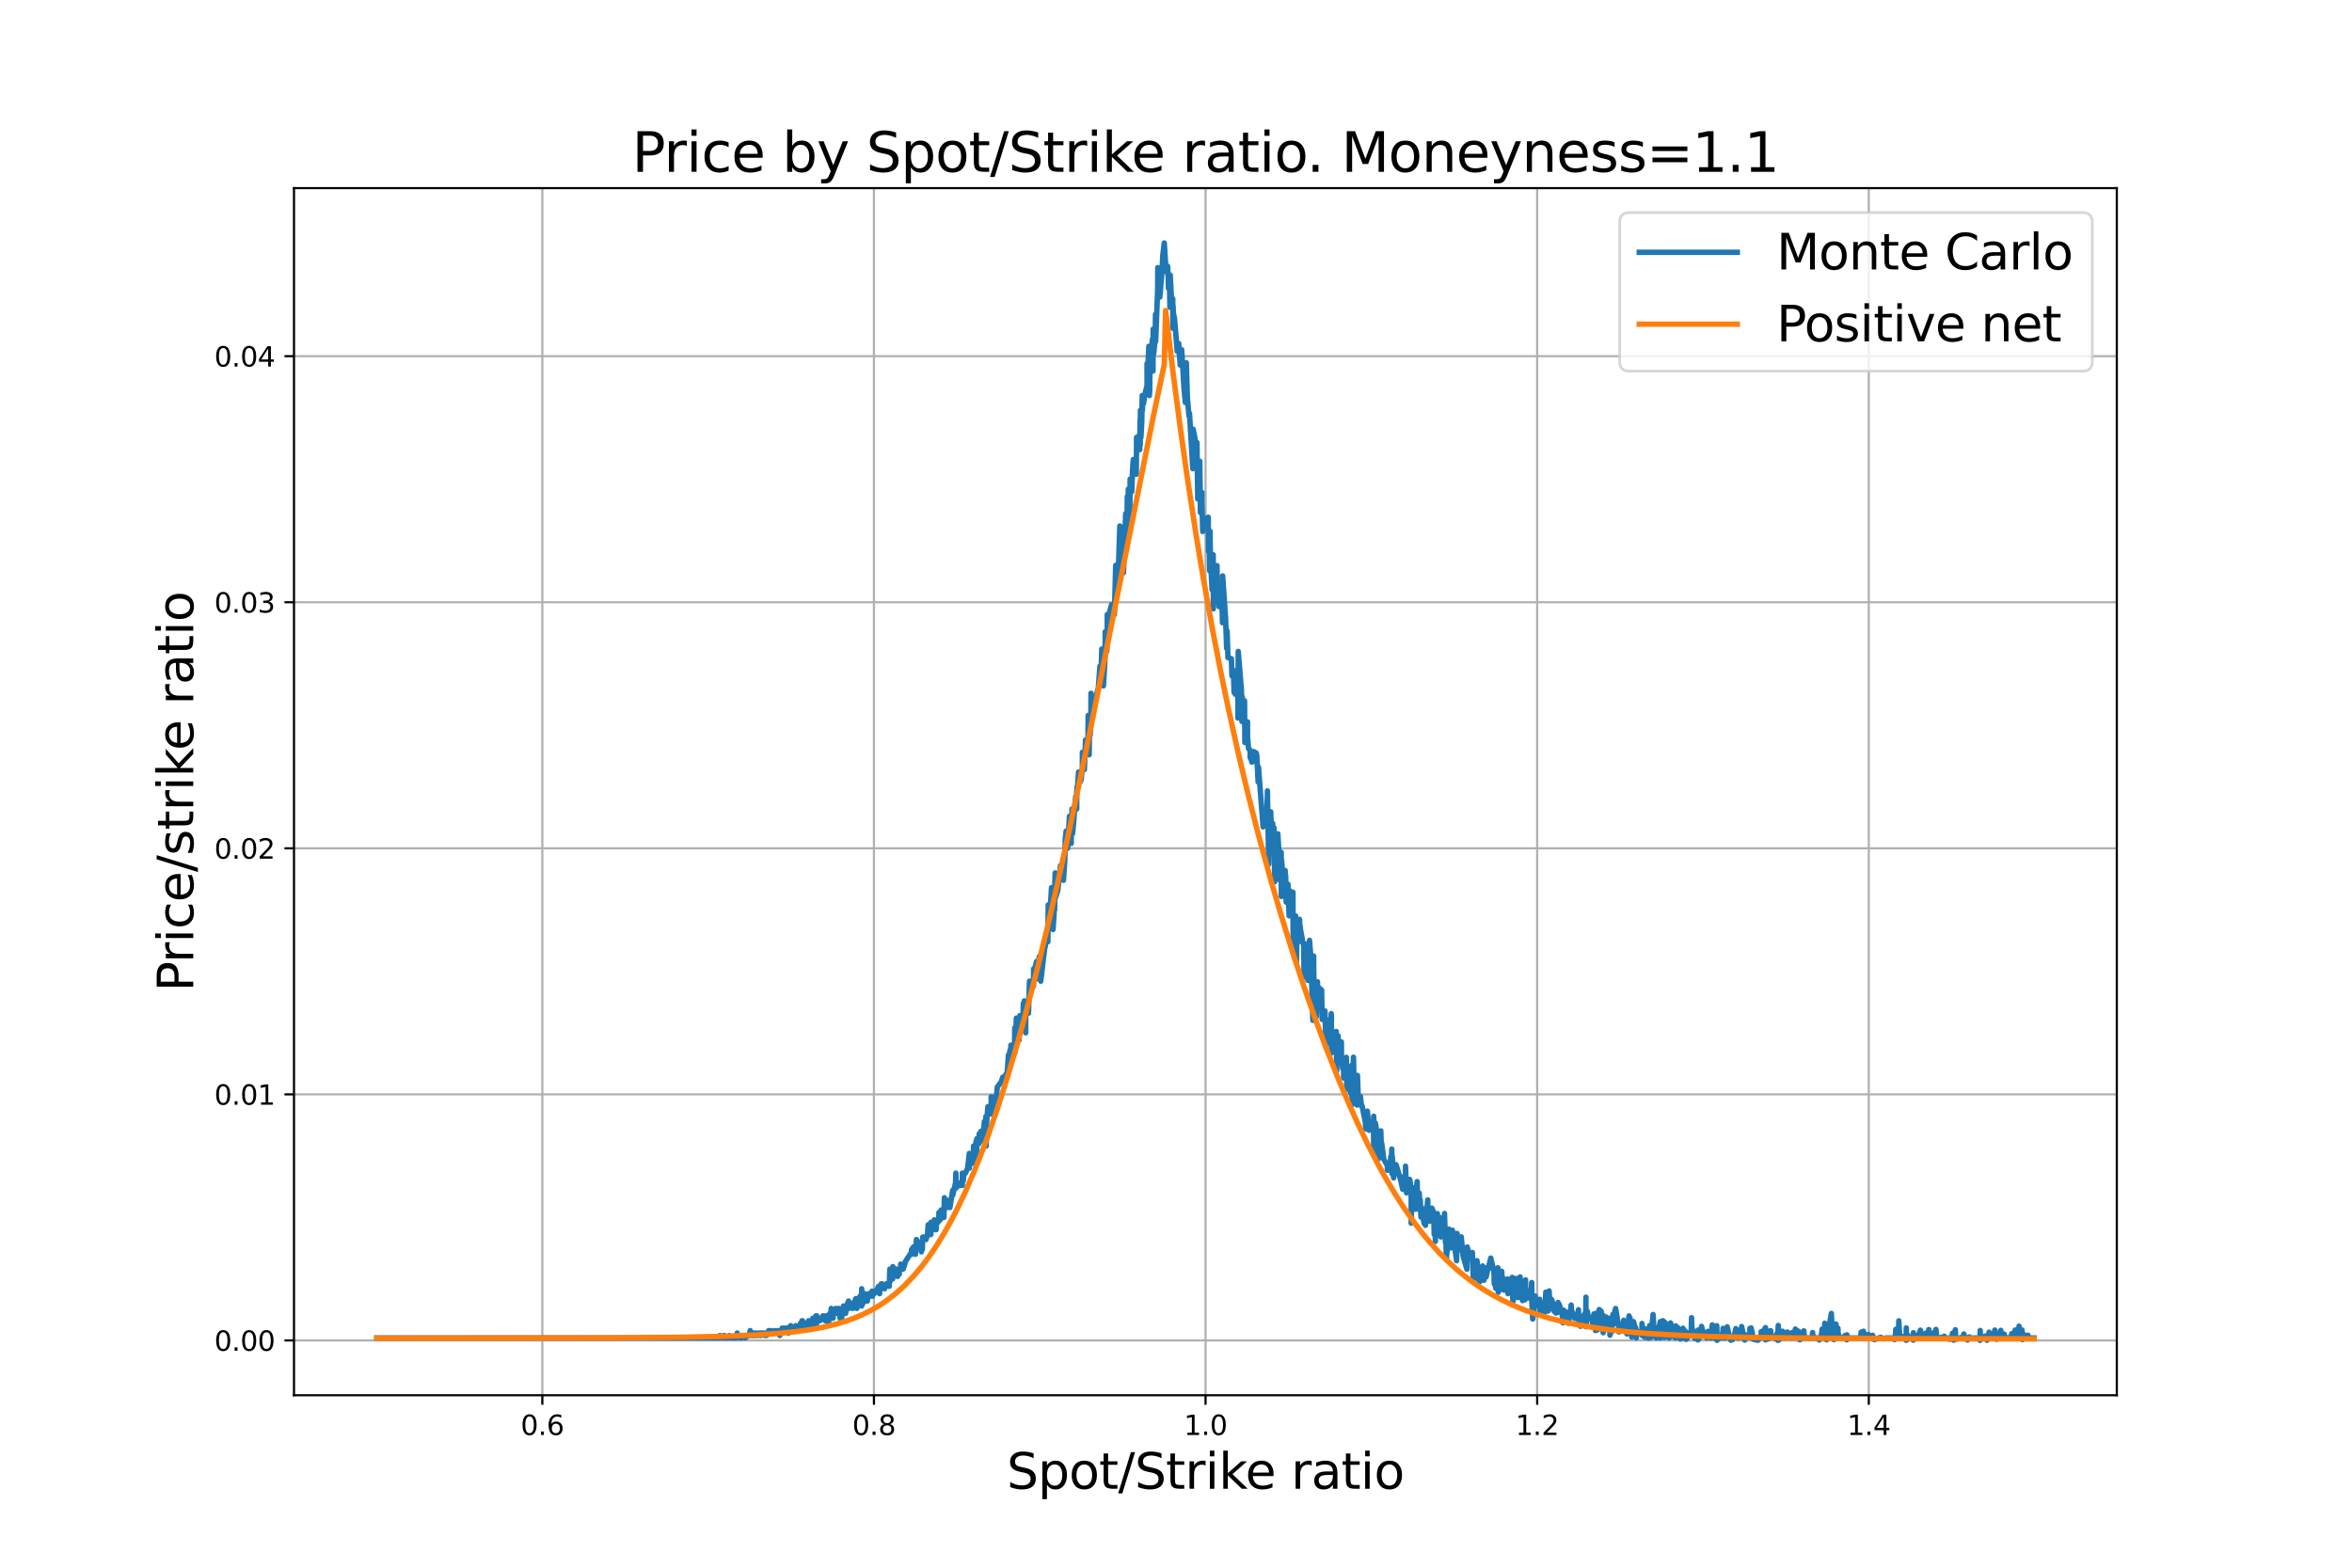 <?xml version="1.0" encoding="utf-8" standalone="no"?>
<!DOCTYPE svg PUBLIC "-//W3C//DTD SVG 1.1//EN"
  "http://www.w3.org/Graphics/SVG/1.1/DTD/svg11.dtd">
<svg xmlns:xlink="http://www.w3.org/1999/xlink" width="864pt" height="576pt" viewBox="0 0 864 576" xmlns="http://www.w3.org/2000/svg" version="1.1">
 <defs>
  <style type="text/css">*{stroke-linejoin: round; stroke-linecap: butt}</style>
 </defs>
 <g id="figure_1">
  <g id="patch_1">
   <path d="M 0 576 
L 864 576 
L 864 0 
L 0 0 
z
" style="fill: #ffffff"/>
  </g>
  <g id="axes_1">
   <g id="patch_2">
    <path d="M 108 512.64 
L 777.6 512.64 
L 777.6 69.12 
L 108 69.12 
z
" style="fill: #ffffff"/>
   </g>
   <g id="matplotlib.axis_1">
    <g id="xtick_1">
     <g id="line2d_1">
      <path d="M 199.224 512.64 
L 199.224 69.12 
" clip-path="url(#p819185f127)" style="fill: none; stroke: #b0b0b0; stroke-width: 0.8; stroke-linecap: square"/>
     </g>
     <g id="line2d_2">
      <defs>
       <path id="m619c5f5462" d="M 0 0 
L 0 3.5 
" style="stroke: #000000; stroke-width: 0.8"/>
      </defs>
      <g>
       <use xlink:href="#m619c5f5462" x="199.224" y="512.64" style="stroke: #000000; stroke-width: 0.8"/>
      </g>
     </g>
     <g id="text_1">
      <!-- 0.6 -->
      <g transform="translate(191.272 527.238) scale(0.1 -0.1)">
       <defs>
        <path id="DejaVuSans-30" d="M 2034 4250 
Q 1547 4250 1301 3770 
Q 1056 3291 1056 2328 
Q 1056 1369 1301 889 
Q 1547 409 2034 409 
Q 2525 409 2770 889 
Q 3016 1369 3016 2328 
Q 3016 3291 2770 3770 
Q 2525 4250 2034 4250 
z
M 2034 4750 
Q 2819 4750 3233 4129 
Q 3647 3509 3647 2328 
Q 3647 1150 3233 529 
Q 2819 -91 2034 -91 
Q 1250 -91 836 529 
Q 422 1150 422 2328 
Q 422 3509 836 4129 
Q 1250 4750 2034 4750 
z
" transform="scale(0.016)"/>
        <path id="DejaVuSans-2e" d="M 684 794 
L 1344 794 
L 1344 0 
L 684 0 
L 684 794 
z
" transform="scale(0.016)"/>
        <path id="DejaVuSans-36" d="M 2113 2584 
Q 1688 2584 1439 2293 
Q 1191 2003 1191 1497 
Q 1191 994 1439 701 
Q 1688 409 2113 409 
Q 2538 409 2786 701 
Q 3034 994 3034 1497 
Q 3034 2003 2786 2293 
Q 2538 2584 2113 2584 
z
M 3366 4563 
L 3366 3988 
Q 3128 4100 2886 4159 
Q 2644 4219 2406 4219 
Q 1781 4219 1451 3797 
Q 1122 3375 1075 2522 
Q 1259 2794 1537 2939 
Q 1816 3084 2150 3084 
Q 2853 3084 3261 2657 
Q 3669 2231 3669 1497 
Q 3669 778 3244 343 
Q 2819 -91 2113 -91 
Q 1303 -91 875 529 
Q 447 1150 447 2328 
Q 447 3434 972 4092 
Q 1497 4750 2381 4750 
Q 2619 4750 2861 4703 
Q 3103 4656 3366 4563 
z
" transform="scale(0.016)"/>
       </defs>
       <use xlink:href="#DejaVuSans-30"/>
       <use xlink:href="#DejaVuSans-2e" x="63.623"/>
       <use xlink:href="#DejaVuSans-36" x="95.41"/>
      </g>
     </g>
    </g>
    <g id="xtick_2">
     <g id="line2d_3">
      <path d="M 321.042 512.64 
L 321.042 69.12 
" clip-path="url(#p819185f127)" style="fill: none; stroke: #b0b0b0; stroke-width: 0.8; stroke-linecap: square"/>
     </g>
     <g id="line2d_4">
      <g>
       <use xlink:href="#m619c5f5462" x="321.042" y="512.64" style="stroke: #000000; stroke-width: 0.8"/>
      </g>
     </g>
     <g id="text_2">
      <!-- 0.8 -->
      <g transform="translate(313.091 527.238) scale(0.1 -0.1)">
       <defs>
        <path id="DejaVuSans-38" d="M 2034 2216 
Q 1584 2216 1326 1975 
Q 1069 1734 1069 1313 
Q 1069 891 1326 650 
Q 1584 409 2034 409 
Q 2484 409 2743 651 
Q 3003 894 3003 1313 
Q 3003 1734 2745 1975 
Q 2488 2216 2034 2216 
z
M 1403 2484 
Q 997 2584 770 2862 
Q 544 3141 544 3541 
Q 544 4100 942 4425 
Q 1341 4750 2034 4750 
Q 2731 4750 3128 4425 
Q 3525 4100 3525 3541 
Q 3525 3141 3298 2862 
Q 3072 2584 2669 2484 
Q 3125 2378 3379 2068 
Q 3634 1759 3634 1313 
Q 3634 634 3220 271 
Q 2806 -91 2034 -91 
Q 1263 -91 848 271 
Q 434 634 434 1313 
Q 434 1759 690 2068 
Q 947 2378 1403 2484 
z
M 1172 3481 
Q 1172 3119 1398 2916 
Q 1625 2713 2034 2713 
Q 2441 2713 2670 2916 
Q 2900 3119 2900 3481 
Q 2900 3844 2670 4047 
Q 2441 4250 2034 4250 
Q 1625 4250 1398 4047 
Q 1172 3844 1172 3481 
z
" transform="scale(0.016)"/>
       </defs>
       <use xlink:href="#DejaVuSans-30"/>
       <use xlink:href="#DejaVuSans-2e" x="63.623"/>
       <use xlink:href="#DejaVuSans-38" x="95.41"/>
      </g>
     </g>
    </g>
    <g id="xtick_3">
     <g id="line2d_5">
      <path d="M 442.861 512.64 
L 442.861 69.12 
" clip-path="url(#p819185f127)" style="fill: none; stroke: #b0b0b0; stroke-width: 0.8; stroke-linecap: square"/>
     </g>
     <g id="line2d_6">
      <g>
       <use xlink:href="#m619c5f5462" x="442.861" y="512.64" style="stroke: #000000; stroke-width: 0.8"/>
      </g>
     </g>
     <g id="text_3">
      <!-- 1.0 -->
      <g transform="translate(434.909 527.238) scale(0.1 -0.1)">
       <defs>
        <path id="DejaVuSans-31" d="M 794 531 
L 1825 531 
L 1825 4091 
L 703 3866 
L 703 4441 
L 1819 4666 
L 2450 4666 
L 2450 531 
L 3481 531 
L 3481 0 
L 794 0 
L 794 531 
z
" transform="scale(0.016)"/>
       </defs>
       <use xlink:href="#DejaVuSans-31"/>
       <use xlink:href="#DejaVuSans-2e" x="63.623"/>
       <use xlink:href="#DejaVuSans-30" x="95.41"/>
      </g>
     </g>
    </g>
    <g id="xtick_4">
     <g id="line2d_7">
      <path d="M 564.679 512.64 
L 564.679 69.12 
" clip-path="url(#p819185f127)" style="fill: none; stroke: #b0b0b0; stroke-width: 0.8; stroke-linecap: square"/>
     </g>
     <g id="line2d_8">
      <g>
       <use xlink:href="#m619c5f5462" x="564.679" y="512.64" style="stroke: #000000; stroke-width: 0.8"/>
      </g>
     </g>
     <g id="text_4">
      <!-- 1.2 -->
      <g transform="translate(556.728 527.238) scale(0.1 -0.1)">
       <defs>
        <path id="DejaVuSans-32" d="M 1228 531 
L 3431 531 
L 3431 0 
L 469 0 
L 469 531 
Q 828 903 1448 1529 
Q 2069 2156 2228 2338 
Q 2531 2678 2651 2914 
Q 2772 3150 2772 3378 
Q 2772 3750 2511 3984 
Q 2250 4219 1831 4219 
Q 1534 4219 1204 4116 
Q 875 4013 500 3803 
L 500 4441 
Q 881 4594 1212 4672 
Q 1544 4750 1819 4750 
Q 2544 4750 2975 4387 
Q 3406 4025 3406 3419 
Q 3406 3131 3298 2873 
Q 3191 2616 2906 2266 
Q 2828 2175 2409 1742 
Q 1991 1309 1228 531 
z
" transform="scale(0.016)"/>
       </defs>
       <use xlink:href="#DejaVuSans-31"/>
       <use xlink:href="#DejaVuSans-2e" x="63.623"/>
       <use xlink:href="#DejaVuSans-32" x="95.41"/>
      </g>
     </g>
    </g>
    <g id="xtick_5">
     <g id="line2d_9">
      <path d="M 686.498 512.64 
L 686.498 69.12 
" clip-path="url(#p819185f127)" style="fill: none; stroke: #b0b0b0; stroke-width: 0.8; stroke-linecap: square"/>
     </g>
     <g id="line2d_10">
      <g>
       <use xlink:href="#m619c5f5462" x="686.498" y="512.64" style="stroke: #000000; stroke-width: 0.8"/>
      </g>
     </g>
     <g id="text_5">
      <!-- 1.4 -->
      <g transform="translate(678.546 527.238) scale(0.1 -0.1)">
       <defs>
        <path id="DejaVuSans-34" d="M 2419 4116 
L 825 1625 
L 2419 1625 
L 2419 4116 
z
M 2253 4666 
L 3047 4666 
L 3047 1625 
L 3713 1625 
L 3713 1100 
L 3047 1100 
L 3047 0 
L 2419 0 
L 2419 1100 
L 313 1100 
L 313 1709 
L 2253 4666 
z
" transform="scale(0.016)"/>
       </defs>
       <use xlink:href="#DejaVuSans-31"/>
       <use xlink:href="#DejaVuSans-2e" x="63.623"/>
       <use xlink:href="#DejaVuSans-34" x="95.41"/>
      </g>
     </g>
    </g>
    <g id="text_6">
     <!-- Spot/Strike ratio -->
     <g transform="translate(369.83 546.995) scale(0.18 -0.18)">
      <defs>
       <path id="DejaVuSans-53" d="M 3425 4513 
L 3425 3897 
Q 3066 4069 2747 4153 
Q 2428 4238 2131 4238 
Q 1616 4238 1336 4038 
Q 1056 3838 1056 3469 
Q 1056 3159 1242 3001 
Q 1428 2844 1947 2747 
L 2328 2669 
Q 3034 2534 3370 2195 
Q 3706 1856 3706 1288 
Q 3706 609 3251 259 
Q 2797 -91 1919 -91 
Q 1588 -91 1214 -16 
Q 841 59 441 206 
L 441 856 
Q 825 641 1194 531 
Q 1563 422 1919 422 
Q 2459 422 2753 634 
Q 3047 847 3047 1241 
Q 3047 1584 2836 1778 
Q 2625 1972 2144 2069 
L 1759 2144 
Q 1053 2284 737 2584 
Q 422 2884 422 3419 
Q 422 4038 858 4394 
Q 1294 4750 2059 4750 
Q 2388 4750 2728 4690 
Q 3069 4631 3425 4513 
z
" transform="scale(0.016)"/>
       <path id="DejaVuSans-70" d="M 1159 525 
L 1159 -1331 
L 581 -1331 
L 581 3500 
L 1159 3500 
L 1159 2969 
Q 1341 3281 1617 3432 
Q 1894 3584 2278 3584 
Q 2916 3584 3314 3078 
Q 3713 2572 3713 1747 
Q 3713 922 3314 415 
Q 2916 -91 2278 -91 
Q 1894 -91 1617 61 
Q 1341 213 1159 525 
z
M 3116 1747 
Q 3116 2381 2855 2742 
Q 2594 3103 2138 3103 
Q 1681 3103 1420 2742 
Q 1159 2381 1159 1747 
Q 1159 1113 1420 752 
Q 1681 391 2138 391 
Q 2594 391 2855 752 
Q 3116 1113 3116 1747 
z
" transform="scale(0.016)"/>
       <path id="DejaVuSans-6f" d="M 1959 3097 
Q 1497 3097 1228 2736 
Q 959 2375 959 1747 
Q 959 1119 1226 758 
Q 1494 397 1959 397 
Q 2419 397 2687 759 
Q 2956 1122 2956 1747 
Q 2956 2369 2687 2733 
Q 2419 3097 1959 3097 
z
M 1959 3584 
Q 2709 3584 3137 3096 
Q 3566 2609 3566 1747 
Q 3566 888 3137 398 
Q 2709 -91 1959 -91 
Q 1206 -91 779 398 
Q 353 888 353 1747 
Q 353 2609 779 3096 
Q 1206 3584 1959 3584 
z
" transform="scale(0.016)"/>
       <path id="DejaVuSans-74" d="M 1172 4494 
L 1172 3500 
L 2356 3500 
L 2356 3053 
L 1172 3053 
L 1172 1153 
Q 1172 725 1289 603 
Q 1406 481 1766 481 
L 2356 481 
L 2356 0 
L 1766 0 
Q 1100 0 847 248 
Q 594 497 594 1153 
L 594 3053 
L 172 3053 
L 172 3500 
L 594 3500 
L 594 4494 
L 1172 4494 
z
" transform="scale(0.016)"/>
       <path id="DejaVuSans-2f" d="M 1625 4666 
L 2156 4666 
L 531 -594 
L 0 -594 
L 1625 4666 
z
" transform="scale(0.016)"/>
       <path id="DejaVuSans-72" d="M 2631 2963 
Q 2534 3019 2420 3045 
Q 2306 3072 2169 3072 
Q 1681 3072 1420 2755 
Q 1159 2438 1159 1844 
L 1159 0 
L 581 0 
L 581 3500 
L 1159 3500 
L 1159 2956 
Q 1341 3275 1631 3429 
Q 1922 3584 2338 3584 
Q 2397 3584 2469 3576 
Q 2541 3569 2628 3553 
L 2631 2963 
z
" transform="scale(0.016)"/>
       <path id="DejaVuSans-69" d="M 603 3500 
L 1178 3500 
L 1178 0 
L 603 0 
L 603 3500 
z
M 603 4863 
L 1178 4863 
L 1178 4134 
L 603 4134 
L 603 4863 
z
" transform="scale(0.016)"/>
       <path id="DejaVuSans-6b" d="M 581 4863 
L 1159 4863 
L 1159 1991 
L 2875 3500 
L 3609 3500 
L 1753 1863 
L 3688 0 
L 2938 0 
L 1159 1709 
L 1159 0 
L 581 0 
L 581 4863 
z
" transform="scale(0.016)"/>
       <path id="DejaVuSans-65" d="M 3597 1894 
L 3597 1613 
L 953 1613 
Q 991 1019 1311 708 
Q 1631 397 2203 397 
Q 2534 397 2845 478 
Q 3156 559 3463 722 
L 3463 178 
Q 3153 47 2828 -22 
Q 2503 -91 2169 -91 
Q 1331 -91 842 396 
Q 353 884 353 1716 
Q 353 2575 817 3079 
Q 1281 3584 2069 3584 
Q 2775 3584 3186 3129 
Q 3597 2675 3597 1894 
z
M 3022 2063 
Q 3016 2534 2758 2815 
Q 2500 3097 2075 3097 
Q 1594 3097 1305 2825 
Q 1016 2553 972 2059 
L 3022 2063 
z
" transform="scale(0.016)"/>
       <path id="DejaVuSans-20" transform="scale(0.016)"/>
       <path id="DejaVuSans-61" d="M 2194 1759 
Q 1497 1759 1228 1600 
Q 959 1441 959 1056 
Q 959 750 1161 570 
Q 1363 391 1709 391 
Q 2188 391 2477 730 
Q 2766 1069 2766 1631 
L 2766 1759 
L 2194 1759 
z
M 3341 1997 
L 3341 0 
L 2766 0 
L 2766 531 
Q 2569 213 2275 61 
Q 1981 -91 1556 -91 
Q 1019 -91 701 211 
Q 384 513 384 1019 
Q 384 1609 779 1909 
Q 1175 2209 1959 2209 
L 2766 2209 
L 2766 2266 
Q 2766 2663 2505 2880 
Q 2244 3097 1772 3097 
Q 1472 3097 1187 3025 
Q 903 2953 641 2809 
L 641 3341 
Q 956 3463 1253 3523 
Q 1550 3584 1831 3584 
Q 2591 3584 2966 3190 
Q 3341 2797 3341 1997 
z
" transform="scale(0.016)"/>
      </defs>
      <use xlink:href="#DejaVuSans-53"/>
      <use xlink:href="#DejaVuSans-70" x="63.477"/>
      <use xlink:href="#DejaVuSans-6f" x="126.953"/>
      <use xlink:href="#DejaVuSans-74" x="188.135"/>
      <use xlink:href="#DejaVuSans-2f" x="227.344"/>
      <use xlink:href="#DejaVuSans-53" x="261.035"/>
      <use xlink:href="#DejaVuSans-74" x="324.512"/>
      <use xlink:href="#DejaVuSans-72" x="363.721"/>
      <use xlink:href="#DejaVuSans-69" x="404.834"/>
      <use xlink:href="#DejaVuSans-6b" x="432.617"/>
      <use xlink:href="#DejaVuSans-65" x="486.902"/>
      <use xlink:href="#DejaVuSans-20" x="548.426"/>
      <use xlink:href="#DejaVuSans-72" x="580.213"/>
      <use xlink:href="#DejaVuSans-61" x="621.326"/>
      <use xlink:href="#DejaVuSans-74" x="682.605"/>
      <use xlink:href="#DejaVuSans-69" x="721.814"/>
      <use xlink:href="#DejaVuSans-6f" x="749.598"/>
     </g>
    </g>
   </g>
   <g id="matplotlib.axis_2">
    <g id="ytick_1">
     <g id="line2d_11">
      <path d="M 108 492.502 
L 777.6 492.502 
" clip-path="url(#p819185f127)" style="fill: none; stroke: #b0b0b0; stroke-width: 0.8; stroke-linecap: square"/>
     </g>
     <g id="line2d_12">
      <defs>
       <path id="mbc9f246782" d="M 0 0 
L -3.5 0 
" style="stroke: #000000; stroke-width: 0.8"/>
      </defs>
      <g>
       <use xlink:href="#mbc9f246782" x="108" y="492.502" style="stroke: #000000; stroke-width: 0.8"/>
      </g>
     </g>
     <g id="text_7">
      <!-- 0.00 -->
      <g transform="translate(78.734 496.301) scale(0.1 -0.1)">
       <use xlink:href="#DejaVuSans-30"/>
       <use xlink:href="#DejaVuSans-2e" x="63.623"/>
       <use xlink:href="#DejaVuSans-30" x="95.41"/>
       <use xlink:href="#DejaVuSans-30" x="159.033"/>
      </g>
     </g>
    </g>
    <g id="ytick_2">
     <g id="line2d_13">
      <path d="M 108 402.093 
L 777.6 402.093 
" clip-path="url(#p819185f127)" style="fill: none; stroke: #b0b0b0; stroke-width: 0.8; stroke-linecap: square"/>
     </g>
     <g id="line2d_14">
      <g>
       <use xlink:href="#mbc9f246782" x="108" y="402.093" style="stroke: #000000; stroke-width: 0.8"/>
      </g>
     </g>
     <g id="text_8">
      <!-- 0.01 -->
      <g transform="translate(78.734 405.892) scale(0.1 -0.1)">
       <use xlink:href="#DejaVuSans-30"/>
       <use xlink:href="#DejaVuSans-2e" x="63.623"/>
       <use xlink:href="#DejaVuSans-30" x="95.41"/>
       <use xlink:href="#DejaVuSans-31" x="159.033"/>
      </g>
     </g>
    </g>
    <g id="ytick_3">
     <g id="line2d_15">
      <path d="M 108 311.685 
L 777.6 311.685 
" clip-path="url(#p819185f127)" style="fill: none; stroke: #b0b0b0; stroke-width: 0.8; stroke-linecap: square"/>
     </g>
     <g id="line2d_16">
      <g>
       <use xlink:href="#mbc9f246782" x="108" y="311.685" style="stroke: #000000; stroke-width: 0.8"/>
      </g>
     </g>
     <g id="text_9">
      <!-- 0.02 -->
      <g transform="translate(78.734 315.484) scale(0.1 -0.1)">
       <use xlink:href="#DejaVuSans-30"/>
       <use xlink:href="#DejaVuSans-2e" x="63.623"/>
       <use xlink:href="#DejaVuSans-30" x="95.41"/>
       <use xlink:href="#DejaVuSans-32" x="159.033"/>
      </g>
     </g>
    </g>
    <g id="ytick_4">
     <g id="line2d_17">
      <path d="M 108 221.276 
L 777.6 221.276 
" clip-path="url(#p819185f127)" style="fill: none; stroke: #b0b0b0; stroke-width: 0.8; stroke-linecap: square"/>
     </g>
     <g id="line2d_18">
      <g>
       <use xlink:href="#mbc9f246782" x="108" y="221.276" style="stroke: #000000; stroke-width: 0.8"/>
      </g>
     </g>
     <g id="text_10">
      <!-- 0.03 -->
      <g transform="translate(78.734 225.075) scale(0.1 -0.1)">
       <defs>
        <path id="DejaVuSans-33" d="M 2597 2516 
Q 3050 2419 3304 2112 
Q 3559 1806 3559 1356 
Q 3559 666 3084 287 
Q 2609 -91 1734 -91 
Q 1441 -91 1130 -33 
Q 819 25 488 141 
L 488 750 
Q 750 597 1062 519 
Q 1375 441 1716 441 
Q 2309 441 2620 675 
Q 2931 909 2931 1356 
Q 2931 1769 2642 2001 
Q 2353 2234 1838 2234 
L 1294 2234 
L 1294 2753 
L 1863 2753 
Q 2328 2753 2575 2939 
Q 2822 3125 2822 3475 
Q 2822 3834 2567 4026 
Q 2313 4219 1838 4219 
Q 1578 4219 1281 4162 
Q 984 4106 628 3988 
L 628 4550 
Q 988 4650 1302 4700 
Q 1616 4750 1894 4750 
Q 2613 4750 3031 4423 
Q 3450 4097 3450 3541 
Q 3450 3153 3228 2886 
Q 3006 2619 2597 2516 
z
" transform="scale(0.016)"/>
       </defs>
       <use xlink:href="#DejaVuSans-30"/>
       <use xlink:href="#DejaVuSans-2e" x="63.623"/>
       <use xlink:href="#DejaVuSans-30" x="95.41"/>
       <use xlink:href="#DejaVuSans-33" x="159.033"/>
      </g>
     </g>
    </g>
    <g id="ytick_5">
     <g id="line2d_19">
      <path d="M 108 130.868 
L 777.6 130.868 
" clip-path="url(#p819185f127)" style="fill: none; stroke: #b0b0b0; stroke-width: 0.8; stroke-linecap: square"/>
     </g>
     <g id="line2d_20">
      <g>
       <use xlink:href="#mbc9f246782" x="108" y="130.868" style="stroke: #000000; stroke-width: 0.8"/>
      </g>
     </g>
     <g id="text_11">
      <!-- 0.04 -->
      <g transform="translate(78.734 134.667) scale(0.1 -0.1)">
       <use xlink:href="#DejaVuSans-30"/>
       <use xlink:href="#DejaVuSans-2e" x="63.623"/>
       <use xlink:href="#DejaVuSans-30" x="95.41"/>
       <use xlink:href="#DejaVuSans-34" x="159.033"/>
      </g>
     </g>
    </g>
    <g id="text_12">
     <!-- Price/strike ratio -->
     <g transform="translate(70.991 364.319) rotate(-90) scale(0.18 -0.18)">
      <defs>
       <path id="DejaVuSans-50" d="M 1259 4147 
L 1259 2394 
L 2053 2394 
Q 2494 2394 2734 2622 
Q 2975 2850 2975 3272 
Q 2975 3691 2734 3919 
Q 2494 4147 2053 4147 
L 1259 4147 
z
M 628 4666 
L 2053 4666 
Q 2838 4666 3239 4311 
Q 3641 3956 3641 3272 
Q 3641 2581 3239 2228 
Q 2838 1875 2053 1875 
L 1259 1875 
L 1259 0 
L 628 0 
L 628 4666 
z
" transform="scale(0.016)"/>
       <path id="DejaVuSans-63" d="M 3122 3366 
L 3122 2828 
Q 2878 2963 2633 3030 
Q 2388 3097 2138 3097 
Q 1578 3097 1268 2742 
Q 959 2388 959 1747 
Q 959 1106 1268 751 
Q 1578 397 2138 397 
Q 2388 397 2633 464 
Q 2878 531 3122 666 
L 3122 134 
Q 2881 22 2623 -34 
Q 2366 -91 2075 -91 
Q 1284 -91 818 406 
Q 353 903 353 1747 
Q 353 2603 823 3093 
Q 1294 3584 2113 3584 
Q 2378 3584 2631 3529 
Q 2884 3475 3122 3366 
z
" transform="scale(0.016)"/>
       <path id="DejaVuSans-73" d="M 2834 3397 
L 2834 2853 
Q 2591 2978 2328 3040 
Q 2066 3103 1784 3103 
Q 1356 3103 1142 2972 
Q 928 2841 928 2578 
Q 928 2378 1081 2264 
Q 1234 2150 1697 2047 
L 1894 2003 
Q 2506 1872 2764 1633 
Q 3022 1394 3022 966 
Q 3022 478 2636 193 
Q 2250 -91 1575 -91 
Q 1294 -91 989 -36 
Q 684 19 347 128 
L 347 722 
Q 666 556 975 473 
Q 1284 391 1588 391 
Q 1994 391 2212 530 
Q 2431 669 2431 922 
Q 2431 1156 2273 1281 
Q 2116 1406 1581 1522 
L 1381 1569 
Q 847 1681 609 1914 
Q 372 2147 372 2553 
Q 372 3047 722 3315 
Q 1072 3584 1716 3584 
Q 2034 3584 2315 3537 
Q 2597 3491 2834 3397 
z
" transform="scale(0.016)"/>
      </defs>
      <use xlink:href="#DejaVuSans-50"/>
      <use xlink:href="#DejaVuSans-72" x="58.553"/>
      <use xlink:href="#DejaVuSans-69" x="99.666"/>
      <use xlink:href="#DejaVuSans-63" x="127.449"/>
      <use xlink:href="#DejaVuSans-65" x="182.43"/>
      <use xlink:href="#DejaVuSans-2f" x="243.953"/>
      <use xlink:href="#DejaVuSans-73" x="277.645"/>
      <use xlink:href="#DejaVuSans-74" x="329.744"/>
      <use xlink:href="#DejaVuSans-72" x="368.953"/>
      <use xlink:href="#DejaVuSans-69" x="410.066"/>
      <use xlink:href="#DejaVuSans-6b" x="437.85"/>
      <use xlink:href="#DejaVuSans-65" x="492.135"/>
      <use xlink:href="#DejaVuSans-20" x="553.658"/>
      <use xlink:href="#DejaVuSans-72" x="585.445"/>
      <use xlink:href="#DejaVuSans-61" x="626.559"/>
      <use xlink:href="#DejaVuSans-74" x="687.838"/>
      <use xlink:href="#DejaVuSans-69" x="727.047"/>
      <use xlink:href="#DejaVuSans-6f" x="754.83"/>
     </g>
    </g>
   </g>
   <g id="line2d_21">
    <path d="M 138.436 491.597 
L 264.458 491.597 
L 264.458 490.693 
L 265.432 491.597 
L 265.798 491.597 
L 265.859 490.693 
L 266.041 491.597 
L 266.102 490.693 
L 266.224 491.597 
L 267.747 491.597 
L 267.99 490.693 
L 268.539 491.597 
L 270.488 491.597 
L 270.792 489.789 
L 271.158 490.693 
L 271.34 490.693 
L 271.706 491.597 
L 271.949 490.693 
L 272.01 491.597 
L 272.376 490.693 
L 272.437 491.597 
L 272.559 490.693 
L 272.559 490.693 
L 273.411 490.693 
L 273.716 491.597 
L 274.934 490.693 
L 275.178 490.693 
L 275.604 488.885 
L 276.03 490.693 
L 276.944 490.693 
L 277.005 489.789 
L 277.614 490.693 
L 277.675 489.789 
L 277.797 490.693 
L 277.858 489.789 
L 278.162 489.789 
L 278.284 490.693 
L 278.954 489.789 
L 279.259 490.693 
L 279.38 489.789 
L 279.563 490.693 
L 279.563 489.789 
L 280.842 489.789 
L 280.964 490.693 
L 281.573 490.693 
L 281.573 490.693 
L 281.878 489.789 
L 282.121 489.789 
L 282.365 488.885 
L 283.035 489.789 
L 283.218 489.789 
L 283.218 488.885 
L 283.583 489.789 
L 284.253 489.789 
L 284.558 488.885 
L 284.801 489.789 
L 284.984 489.789 
L 285.654 488.885 
L 286.446 490.693 
L 286.629 488.885 
L 286.75 489.789 
L 287.299 487.981 
L 287.481 488.885 
L 287.542 487.981 
L 287.664 488.885 
L 287.725 487.981 
L 288.334 488.885 
L 288.334 487.981 
L 288.639 488.885 
L 288.7 487.981 
L 288.7 488.885 
L 289.248 488.885 
L 289.309 487.981 
L 289.552 489.789 
L 289.674 487.981 
L 290.466 487.077 
L 290.831 487.981 
L 291.258 487.981 
L 292.354 487.077 
L 292.659 487.981 
L 293.511 487.981 
L 294.06 487.077 
L 294.06 486.173 
L 294.486 487.077 
L 294.608 485.269 
L 294.79 485.269 
L 295.156 487.077 
L 295.217 486.173 
L 295.582 486.173 
L 295.826 487.077 
L 295.948 486.173 
L 296.13 486.173 
L 296.618 487.077 
L 297.044 485.269 
L 297.775 487.077 
L 297.775 487.077 
L 298.019 486.173 
L 298.201 486.173 
L 298.201 486.173 
L 298.445 485.269 
L 298.567 484.365 
L 298.567 485.269 
L 299.42 487.077 
L 299.724 483.461 
L 299.724 486.173 
L 299.846 487.077 
L 299.968 486.173 
L 300.029 483.461 
L 300.394 485.269 
L 301.003 484.365 
L 301.186 485.269 
L 301.551 484.365 
L 302.282 484.365 
L 302.282 483.461 
L 302.343 484.365 
L 303.135 485.269 
L 303.379 483.461 
L 303.988 484.365 
L 304.049 483.461 
L 304.292 486.173 
L 304.841 483.461 
L 304.841 482.557 
L 305.023 484.365 
L 305.267 484.365 
L 305.328 480.748 
L 305.998 484.365 
L 306.181 482.557 
L 306.424 481.653 
L 306.607 481.653 
L 306.79 482.557 
L 306.972 480.748 
L 307.581 482.557 
L 307.581 482.557 
L 307.764 482.557 
L 308.069 480.748 
L 308.373 481.653 
L 308.617 484.365 
L 309.165 484.365 
L 309.835 479.844 
L 310.018 481.653 
L 310.627 482.557 
L 310.992 479.844 
L 311.723 478.036 
L 311.906 480.748 
L 312.332 478.94 
L 312.82 478.94 
L 313.246 480.748 
L 313.551 478.94 
L 313.672 478.94 
L 314.403 477.132 
L 314.586 478.036 
L 314.769 480.748 
L 314.83 478.94 
L 314.891 479.844 
L 315.926 476.228 
L 316.535 479.844 
L 316.535 473.516 
L 316.84 478.036 
L 316.901 477.132 
L 316.901 478.036 
L 316.961 478.94 
L 317.022 478.036 
L 317.388 476.228 
L 317.571 477.132 
L 317.692 475.324 
L 317.997 478.036 
L 318.18 477.132 
L 318.423 477.132 
L 318.606 478.036 
L 319.093 475.324 
L 319.641 475.324 
L 320.19 476.228 
L 320.311 474.42 
L 320.494 476.228 
L 320.677 474.42 
L 321.164 475.324 
L 322.321 473.516 
L 322.748 472.612 
L 323.113 474.42 
L 323.113 475.324 
L 323.174 474.42 
L 323.722 471.708 
L 323.966 471.708 
L 324.575 472.612 
L 324.819 472.612 
L 324.941 473.516 
L 325.55 471.708 
L 326.646 472.612 
L 326.89 466.283 
L 326.951 470.804 
L 327.072 468.995 
L 327.255 469.899 
L 327.925 469.899 
L 327.986 465.379 
L 328.778 468.091 
L 329.143 466.283 
L 329.143 466.283 
L 329.326 466.283 
L 329.509 467.187 
L 329.752 468.995 
L 330.118 467.187 
L 330.118 467.187 
L 330.24 467.187 
L 330.24 466.283 
L 330.361 468.091 
L 330.361 467.187 
L 330.849 465.379 
L 330.849 464.475 
L 330.91 464.475 
L 331.275 465.379 
L 331.397 466.283 
L 331.762 466.283 
L 332.371 464.475 
L 332.554 463.571 
L 334.321 460.859 
L 334.686 460.859 
L 334.869 459.05 
L 334.869 460.859 
L 335.539 458.146 
L 336.27 460.859 
L 336.635 455.434 
L 338.219 458.146 
L 338.462 459.954 
L 338.828 457.242 
L 338.828 459.05 
L 338.95 454.53 
L 339.741 454.53 
L 340.168 455.434 
L 340.716 453.626 
L 340.96 450.01 
L 341.934 453.626 
L 341.995 449.105 
L 342.056 450.914 
L 342.361 451.818 
L 342.422 450.01 
L 342.97 451.818 
L 343.213 448.201 
L 343.335 451.818 
L 343.701 450.914 
L 343.701 450.01 
L 343.883 451.818 
L 343.944 449.105 
L 344.492 448.201 
L 344.553 449.105 
L 344.858 448.201 
L 344.919 445.489 
L 344.919 447.297 
L 345.406 448.201 
L 345.589 447.297 
L 345.711 444.585 
L 345.954 446.393 
L 346.32 444.585 
L 346.746 447.297 
L 346.929 440.065 
L 347.172 441.873 
L 347.842 443.681 
L 347.842 440.969 
L 348.939 443.681 
L 349.974 437.352 
L 349.974 439.161 
L 351.01 434.64 
L 351.132 431.024 
L 351.253 436.448 
L 352.654 434.64 
L 352.715 435.544 
L 353.507 435.544 
L 353.507 431.024 
L 353.872 433.736 
L 354.055 431.024 
L 354.664 431.024 
L 355.456 429.216 
L 356.065 423.791 
L 356.065 429.216 
L 356.309 426.503 
L 357.04 426.503 
L 357.344 425.599 
L 357.466 427.407 
L 357.649 421.079 
L 357.832 421.079 
L 358.014 426.503 
L 358.197 422.887 
L 358.562 419.271 
L 358.684 421.079 
L 358.806 425.599 
L 358.867 418.367 
L 359.598 420.175 
L 359.72 416.558 
L 360.268 419.271 
L 360.329 415.654 
L 360.633 416.558 
L 360.877 416.558 
L 361.06 418.367 
L 361.608 412.038 
L 362.034 420.175 
L 362.156 410.23 
L 362.278 421.079 
L 362.4 412.942 
L 362.887 406.614 
L 363.131 406.614 
L 364.105 409.326 
L 364.105 402.997 
L 364.105 407.518 
L 364.775 405.709 
L 365.019 408.422 
L 365.506 402.997 
L 365.75 402.997 
L 365.872 404.805 
L 365.933 403.901 
L 366.359 399.381 
L 367.76 397.573 
L 368.369 395.765 
L 368.978 395.765 
L 370.013 393.956 
L 370.44 387.628 
L 370.562 388.532 
L 371.049 385.82 
L 371.049 391.244 
L 371.353 384.011 
L 371.658 389.436 
L 371.78 386.724 
L 371.902 388.532 
L 372.45 384.916 
L 372.693 386.724 
L 372.754 377.683 
L 372.815 383.107 
L 372.815 386.724 
L 373.363 374.066 
L 373.851 381.299 
L 374.338 382.203 
L 374.643 373.162 
L 374.886 374.066 
L 375.008 377.683 
L 375.739 378.587 
L 375.739 375.875 
L 375.922 368.642 
L 376.287 374.066 
L 376.287 367.738 
L 376.348 377.683 
L 376.713 374.971 
L 376.774 379.491 
L 376.835 371.354 
L 377.81 372.258 
L 378.175 360.505 
L 378.297 360.505 
L 379.637 362.313 
L 379.698 355.985 
L 379.698 356.889 
L 380.124 355.985 
L 380.794 353.273 
L 380.977 359.601 
L 381.16 356.889 
L 381.769 351.464 
L 382.317 360.505 
L 383.84 347.848 
L 383.962 347.848 
L 384.327 343.328 
L 384.51 343.328 
L 384.936 346.04 
L 385.058 332.479 
L 385.484 337.903 
L 385.484 334.287 
L 385.545 337.903 
L 386.276 326.15 
L 386.337 340.615 
L 386.824 341.519 
L 387.19 336.095 
L 387.433 329.766 
L 387.433 334.287 
L 387.494 324.342 
L 387.616 320.725 
L 387.738 329.766 
L 388.591 327.054 
L 389.565 318.013 
L 390.662 323.438 
L 391.149 316.205 
L 391.332 308.068 
L 391.636 305.356 
L 391.819 308.068 
L 391.88 311.685 
L 392.184 311.685 
L 392.854 299.932 
L 393.403 306.26 
L 393.403 299.932 
L 393.524 309.877 
L 393.524 302.644 
L 393.829 297.219 
L 393.89 299.027 
L 394.012 306.26 
L 394.438 301.74 
L 395.047 293.603 
L 395.047 295.411 
L 395.169 292.699 
L 395.23 295.411 
L 395.534 297.219 
L 395.534 290.891 
L 395.656 289.082 
L 395.717 290.891 
L 396.204 283.658 
L 396.813 287.274 
L 397.179 286.37 
L 397.423 283.658 
L 397.605 281.85 
L 397.605 276.425 
L 398.336 282.754 
L 398.763 271.905 
L 399.493 273.713 
L 399.615 276.425 
L 399.737 262.864 
L 400.103 277.329 
L 400.285 264.672 
L 400.468 270.097 
L 400.712 266.48 
L 400.773 254.727 
L 401.26 263.768 
L 401.93 260.152 
L 402.113 257.439 
L 403.453 252.919 
L 404.062 244.782 
L 404.184 244.782 
L 404.366 250.207 
L 404.732 238.454 
L 404.854 245.686 
L 405.341 252.015 
L 405.889 242.974 
L 406.011 232.125 
L 406.559 239.358 
L 406.742 233.933 
L 406.742 225.797 
L 407.107 233.933 
L 407.351 225.797 
L 408.325 222.18 
L 408.752 222.18 
L 409.361 225.797 
L 409.848 207.715 
L 410.031 214.947 
L 410.335 211.331 
L 410.762 211.331 
L 411.371 193.25 
L 412.589 198.674 
L 412.711 210.427 
L 413.503 188.729 
L 413.929 196.866 
L 414.112 182.401 
L 414.234 196.866 
L 414.477 179.688 
L 414.538 187.825 
L 415.025 190.537 
L 415.147 176.072 
L 415.391 178.784 
L 415.756 180.593 
L 416 173.36 
L 416.304 168.839 
L 416.426 168.839 
L 417.157 169.744 
L 417.34 168.839 
L 417.401 174.264 
L 417.523 160.703 
L 417.523 165.223 
L 417.888 163.415 
L 418.254 164.319 
L 418.558 159.798 
L 418.68 165.223 
L 418.802 154.374 
L 418.863 163.415 
L 418.924 150.758 
L 419.106 160.703 
L 419.411 155.278 
L 419.594 145.333 
L 419.654 150.758 
L 419.715 148.949 
L 420.142 148.046 
L 420.446 145.333 
L 421.36 141.717 
L 421.36 133.58 
L 421.421 140.813 
L 422.03 127.251 
L 422.213 136.292 
L 422.213 145.333 
L 422.334 143.525 
L 422.395 138.1 
L 422.578 132.676 
L 423.37 124.539 
L 423.553 136.292 
L 423.614 120.923 
L 423.796 129.964 
L 424.344 124.539 
L 424.466 115.498 
L 424.527 125.443 
L 425.258 106.458 
L 425.319 98.321 
L 426.05 109.17 
L 426.842 100.129 
L 427.146 93.8 
L 427.694 89.28 
L 428.364 99.838 
L 428.913 97.83 
L 429.156 102.262 
L 429.217 105.856 
L 429.583 102.106 
L 429.765 112.888 
L 429.887 101.09 
L 430.374 110.858 
L 430.801 109.798 
L 430.862 120.625 
L 430.923 112.466 
L 431.045 115.133 
L 431.41 116.808 
L 431.593 118.55 
L 432.445 129.087 
L 432.872 126.22 
L 432.994 126.176 
L 433.542 134.112 
L 433.664 134.068 
L 433.785 133.119 
L 434.09 128.487 
L 434.943 142.641 
L 435.43 147.888 
L 435.491 142.442 
L 435.795 133.29 
L 436.161 145.813 
L 436.77 152.823 
L 436.953 151.853 
L 438.171 172.202 
L 438.293 157.693 
L 438.963 161.064 
L 439.328 170.876 
L 439.389 170.854 
L 439.694 162.605 
L 439.998 183.288 
L 440.729 169.46 
L 440.973 188.357 
L 441.521 180.924 
L 441.521 184.541 
L 441.825 195.279 
L 441.886 189.832 
L 442.556 191.396 
L 443.348 191.107 
L 443.835 190.025 
L 443.957 202.638 
L 444.079 200.785 
L 444.201 195.316 
L 444.384 209.714 
L 444.505 195.205 
L 444.627 204.201 
L 445.236 216.636 
L 445.419 203.912 
L 445.541 204.772 
L 445.663 203.823 
L 445.724 223.691 
L 446.455 210.767 
L 446.455 217.999 
L 446.455 215.287 
L 447.064 207.832 
L 447.125 215.947 
L 447.246 214.998 
L 447.734 215.725 
L 447.795 217.51 
L 447.855 222.913 
L 448.525 216.34 
L 448.891 221.631 
L 449.074 228.797 
L 449.135 211.597 
L 450.231 227.471 
L 450.596 238.186 
L 450.779 235.407 
L 450.779 231.791 
L 451.084 241.625 
L 452.363 242.062 
L 452.545 248.324 
L 453.094 246.315 
L 453.337 254.363 
L 453.825 255.09 
L 453.946 249.62 
L 454.007 252.31 
L 454.434 246.73 
L 454.495 249.421 
L 454.738 254.756 
L 454.738 263.797 
L 454.738 261.085 
L 454.86 239.342 
L 456.017 253.385 
L 456.139 256.957 
L 456.2 265.071 
L 456.322 255.986 
L 456.626 259.491 
L 457.175 257.483 
L 457.296 272.808 
L 457.296 271.904 
L 457.723 265.42 
L 458.271 265.22 
L 458.271 270.644 
L 458.636 275.031 
L 459.246 275.713 
L 459.246 278.425 
L 459.306 277.499 
L 459.855 280.011 
L 460.525 276.15 
L 461.499 276.699 
L 461.621 280.271 
L 461.682 277.536 
L 462.169 287.303 
L 462.291 281.834 
L 463.996 303.814 
L 464.179 300.131 
L 465.397 299.686 
L 465.58 290.579 
L 466.067 317.523 
L 466.25 305.704 
L 466.798 298.271 
L 467.286 311.654 
L 467.529 302.525 
L 467.59 309.735 
L 467.834 309.646 
L 468.016 304.155 
L 468.26 323.956 
L 468.382 306.734 
L 468.565 307.571 
L 468.991 320.977 
L 469.052 311.914 
L 469.356 317.227 
L 469.417 306.356 
L 470.026 316.983 
L 470.087 323.289 
L 470.27 322.319 
L 470.636 313.144 
L 470.696 329.395 
L 470.757 315.812 
L 471.306 321.941 
L 472.097 319.843 
L 472.219 327.032 
L 472.28 321.585 
L 472.463 331.463 
L 472.706 329.566 
L 472.767 326.832 
L 472.828 328.617 
L 473.011 327.647 
L 473.133 324.89 
L 473.559 336.487 
L 473.864 327.335 
L 474.351 333.486 
L 474.96 327.839 
L 475.021 344.995 
L 475.143 337.718 
L 475.508 336.68 
L 475.508 351.146 
L 475.508 343.913 
L 475.935 341.045 
L 475.935 336.525 
L 476.178 342.764 
L 476.239 353.591 
L 476.544 339.014 
L 476.787 338.926 
L 477.396 337.799 
L 477.64 345.847 
L 477.64 340.423 
L 477.701 341.304 
L 478.615 346.395 
L 478.919 347.188 
L 479.041 358.897 
L 479.224 348.885 
L 479.833 346.855 
L 480.442 360.194 
L 480.868 359.134 
L 481.051 345.506 
L 481.538 351.657 
L 482.269 374.896 
L 482.574 351.279 
L 482.574 353.991 
L 482.756 368.39 
L 483.122 363.736 
L 483.548 373.526 
L 483.975 360.713 
L 484.036 365.211 
L 484.827 363.114 
L 485.254 363.862 
L 485.497 363.773 
L 485.68 374.556 
L 486.716 371.465 
L 487.081 383.989 
L 487.629 374.748 
L 488.36 380.81 
L 488.604 379.817 
L 488.786 380.655 
L 489.03 372.429 
L 489.091 374.215 
L 489.091 386.872 
L 489.944 380.232 
L 489.944 383.849 
L 490.492 382.745 
L 490.736 386.272 
L 490.857 378.995 
L 491.04 393.393 
L 491.284 381.551 
L 491.527 380.558 
L 492.136 388.473 
L 492.685 388.273 
L 492.746 382.826 
L 492.807 390.037 
L 492.989 389.97 
L 493.233 392.593 
L 493.537 388.866 
L 493.598 396.076 
L 493.659 392.438 
L 494.573 388.488 
L 494.573 389.392 
L 494.756 400.174 
L 495.06 396.447 
L 495.426 396.313 
L 496.096 401.493 
L 496.278 401.427 
L 496.583 391.37 
L 496.583 402.22 
L 496.887 405.725 
L 497.192 388.436 
L 497.375 397.41 
L 498.106 401.664 
L 498.532 406.029 
L 498.654 395.135 
L 499.019 404.947 
L 499.75 402.872 
L 500.116 406.355 
L 500.359 406.266 
L 501.517 412.172 
L 501.76 414.795 
L 502.308 408.267 
L 502.917 415.277 
L 504.562 412.869 
L 504.623 423.696 
L 504.623 410.134 
L 504.806 418.204 
L 505.171 418.071 
L 505.232 412.624 
L 505.354 420.716 
L 505.415 413.462 
L 505.597 415.203 
L 505.78 418.753 
L 505.841 416.922 
L 506.389 425.763 
L 507.242 415.507 
L 507.425 421.769 
L 507.547 419.916 
L 508.338 425.956 
L 509.617 428.201 
L 509.678 429.987 
L 509.8 428.135 
L 509.922 429.898 
L 509.983 428.068 
L 510.531 429.676 
L 510.897 425.022 
L 511.018 428.594 
L 511.262 422.177 
L 511.323 431.195 
L 511.445 424.822 
L 511.932 432.781 
L 512.297 429.031 
L 512.724 427.972 
L 512.724 428.876 
L 512.846 427.927 
L 514.551 433.633 
L 515.282 436.983 
L 515.343 436.057 
L 515.343 432.44 
L 516.257 436.627 
L 516.317 428.468 
L 516.683 438.28 
L 517.109 433.604 
L 517.231 434.463 
L 517.657 433.404 
L 517.779 434.263 
L 517.84 433.337 
L 518.145 435.034 
L 518.145 437.746 
L 518.388 436.753 
L 518.388 449.411 
L 518.51 444.846 
L 519.058 442.837 
L 519.302 436.42 
L 519.485 439.065 
L 519.485 441.778 
L 520.033 444.29 
L 520.216 437.895 
L 520.581 434.145 
L 520.764 442.215 
L 521.373 438.376 
L 521.617 444.616 
L 521.738 440.955 
L 521.982 447.195 
L 521.982 444.483 
L 522.165 443.512 
L 523.139 449.485 
L 523.261 447.632 
L 523.627 450.211 
L 524.479 440.859 
L 524.601 448.047 
L 525.21 448.729 
L 526.002 443.92 
L 526.672 445.483 
L 526.855 453.553 
L 527.22 450.708 
L 527.281 456.11 
L 527.281 450.685 
L 527.89 450.463 
L 528.012 445.898 
L 528.438 453.879 
L 528.743 451.056 
L 528.987 447.351 
L 529.291 454.472 
L 529.718 454.317 
L 530.631 452.175 
L 530.631 445.846 
L 530.997 456.562 
L 531.118 451.997 
L 531.301 462.78 
L 532.215 451.597 
L 533.068 458.519 
L 533.189 453.05 
L 533.555 452.012 
L 535.078 463.209 
L 535.26 453.198 
L 535.321 455.888 
L 535.443 459.46 
L 535.869 459.304 
L 536.783 454.45 
L 537.453 461.438 
L 538.854 466.352 
L 538.976 458.17 
L 540.072 462.291 
L 540.438 460.349 
L 540.803 461.12 
L 540.864 462.002 
L 540.864 460.194 
L 541.229 470.005 
L 541.351 463.632 
L 541.717 467.115 
L 542.387 465.966 
L 542.569 463.187 
L 542.691 464.047 
L 542.691 464.047 
L 542.691 464.951 
L 543.118 470.22 
L 543.605 470.946 
L 544.64 465.144 
L 545.067 466.796 
L 545.128 470.391 
L 545.371 465.781 
L 545.919 469.198 
L 546.528 466.263 
L 546.894 465.226 
L 547.625 462.247 
L 548.417 465.574 
L 548.478 466.456 
L 548.782 466.345 
L 548.904 471.725 
L 549.026 469.872 
L 549.452 473.333 
L 549.452 471.525 
L 549.574 466.96 
L 550.244 465.811 
L 550.366 474.807 
L 550.975 473.681 
L 551.645 467.108 
L 551.889 470.635 
L 552.132 469.642 
L 552.376 470.458 
L 552.498 474.029 
L 552.924 471.162 
L 553.229 470.146 
L 553.838 469.924 
L 553.959 475.304 
L 554.264 472.481 
L 554.934 474.044 
L 555.238 472.125 
L 555.482 469.324 
L 555.543 473.822 
L 555.787 478.254 
L 556.639 472.518 
L 556.883 469.717 
L 556.944 474.215 
L 557.431 474.037 
L 557.492 476.727 
L 557.553 473.993 
L 558.406 469.161 
L 558.954 477.098 
L 559.198 473.392 
L 559.319 477.868 
L 559.441 472.399 
L 559.685 476.831 
L 559.685 476.831 
L 559.989 471.295 
L 560.233 477.535 
L 560.416 470.235 
L 560.416 475.66 
L 560.903 475.482 
L 561.817 474.245 
L 561.817 476.957 
L 562.304 476.779 
L 562.669 471.221 
L 562.73 478.432 
L 563.035 484.649 
L 563.949 476.179 
L 564.253 479.684 
L 564.862 477.654 
L 565.41 478.358 
L 565.532 480.121 
L 565.593 477.387 
L 565.837 482.722 
L 567.299 478.573 
L 567.542 482.1 
L 567.847 474.756 
L 567.969 480.136 
L 568.699 481.678 
L 568.76 480.751 
L 569.065 474.312 
L 569.065 474.312 
L 569.248 477.861 
L 569.369 476.913 
L 570.039 477.572 
L 570.466 479.225 
L 570.466 481.033 
L 570.588 480.084 
L 570.892 479.973 
L 570.892 481.781 
L 571.258 480.744 
L 571.562 482.441 
L 571.623 481.515 
L 571.806 480.544 
L 572.171 480.411 
L 572.293 482.174 
L 572.354 478.536 
L 572.537 482.085 
L 572.719 481.115 
L 572.78 479.284 
L 573.816 482.523 
L 574.12 486.028 
L 574.303 485.057 
L 574.425 481.396 
L 574.547 482.256 
L 575.156 482.034 
L 576.13 486.198 
L 576.679 483.286 
L 577.166 479.492 
L 577.227 481.278 
L 578.506 484.427 
L 579.724 482.174 
L 579.846 481.226 
L 579.968 486.606 
L 579.968 486.606 
L 580.455 483.716 
L 580.577 487.288 
L 581.856 483.205 
L 582.526 482.056 
L 582.587 476.609 
L 582.587 487.458 
L 582.648 486.532 
L 583.135 481.834 
L 583.44 484.435 
L 584.658 483.99 
L 585.023 486.569 
L 585.267 485.576 
L 585.51 482.775 
L 586.12 488.881 
L 586.18 482.53 
L 586.241 485.22 
L 586.363 483.368 
L 586.668 485.969 
L 586.85 488.614 
L 586.972 485.858 
L 587.46 481.159 
L 588.19 481.797 
L 588.617 486.162 
L 588.739 484.309 
L 588.921 483.338 
L 588.921 489.667 
L 589.043 485.102 
L 589.104 485.984 
L 589.165 488.674 
L 589.957 483.864 
L 590.749 486.288 
L 591.114 484.346 
L 591.419 490.564 
L 591.419 487.851 
L 591.845 485.888 
L 591.967 489.459 
L 592.515 482.931 
L 592.941 486.392 
L 593.002 482.753 
L 593.49 480.767 
L 594.647 487.577 
L 594.708 489.363 
L 594.89 487.488 
L 595.804 488.059 
L 596.109 487.948 
L 596.474 485.102 
L 596.657 487.748 
L 597.631 490.104 
L 598.423 483.487 
L 598.606 487.94 
L 598.789 484.257 
L 598.85 485.139 
L 599.032 487.785 
L 599.093 486.859 
L 599.276 485.888 
L 599.398 491.268 
L 599.946 485.643 
L 600.068 485.599 
L 600.494 487.251 
L 600.92 488 
L 600.92 489.808 
L 601.103 491.597 
L 601.408 489.63 
L 603.174 488.986 
L 603.174 486.273 
L 603.296 490.749 
L 603.6 489.734 
L 603.722 487.881 
L 604.149 491.342 
L 604.27 489.489 
L 605.123 490.986 
L 605.306 491.597 
L 605.428 488.163 
L 605.732 488.052 
L 605.854 491.597 
L 605.976 487.059 
L 606.341 488.734 
L 606.402 488.711 
L 606.463 491.401 
L 607.255 482.976 
L 607.56 488.289 
L 607.925 490.868 
L 608.047 489.015 
L 608.412 491.597 
L 608.534 487.933 
L 609.143 489.519 
L 609.874 485.636 
L 609.874 491.597 
L 609.996 486.496 
L 610.3 485.481 
L 610.91 485.258 
L 611.458 491.387 
L 611.458 489.579 
L 611.64 485.896 
L 611.762 489.467 
L 611.823 486.733 
L 611.823 488.541 
L 612.859 488.163 
L 613.163 491.597 
L 613.651 486.066 
L 614.503 488.467 
L 614.625 489.327 
L 614.747 491.091 
L 615.173 488.223 
L 615.173 490.935 
L 615.417 491.597 
L 615.6 487.163 
L 616.27 489.631 
L 616.331 487.8 
L 616.331 489.608 
L 617.244 491.987 
L 617.914 489.935 
L 617.975 491.597 
L 618.097 491.676 
L 618.158 490.75 
L 618.219 488.015 
L 618.401 491.565 
L 618.706 488.741 
L 619.132 490.394 
L 619.376 492.113 
L 619.376 489.401 
L 619.559 492.047 
L 621.081 489.683 
L 621.264 488.712 
L 621.386 484.147 
L 621.508 487.719 
L 622.604 491.839 
L 623.761 488.705 
L 623.761 492.321 
L 624.005 489.52 
L 624.371 491.597 
L 624.431 489.364 
L 624.858 490.113 
L 625.041 487.334 
L 625.954 490.617 
L 626.807 490.305 
L 626.929 491.597 
L 627.416 489.179 
L 628.451 491.597 
L 629 486.793 
L 629.243 490.32 
L 629.548 489.305 
L 629.731 491.597 
L 630.644 487.097 
L 630.766 492.477 
L 630.827 491.55 
L 631.375 491.597 
L 631.497 491.306 
L 632.289 491.017 
L 632.35 491.597 
L 632.959 488.964 
L 632.959 488.06 
L 633.446 488.786 
L 633.629 491.597 
L 633.751 491.597 
L 633.751 490.483 
L 634.116 488.542 
L 634.481 487.504 
L 635.456 491.669 
L 635.821 492.44 
L 636.248 491.38 
L 636.37 492.24 
L 637.04 491.091 
L 637.649 488.157 
L 638.501 491.597 
L 639.232 491.195 
L 639.781 487.379 
L 640.329 489.891 
L 640.451 491.597 
L 640.938 492.381 
L 640.938 491.477 
L 641.121 490.506 
L 641.242 490.461 
L 642.826 490.788 
L 642.826 488.075 
L 643.131 491.597 
L 643.252 487.92 
L 644.166 492.107 
L 645.75 492.433 
L 646.602 491.597 
L 646.968 490.18 
L 646.968 489.276 
L 647.942 488.92 
L 648.552 487.794 
L 648.612 492.292 
L 648.795 489.513 
L 648.978 489.446 
L 649.648 491.914 
L 650.013 491.597 
L 650.196 489.002 
L 650.44 488.913 
L 650.622 490.654 
L 652.206 491.885 
L 652.815 489.854 
L 653.059 492.478 
L 653.241 486.986 
L 653.485 492.322 
L 654.033 491.597 
L 654.399 491.597 
L 654.825 489.121 
L 655.373 491.597 
L 655.8 491.597 
L 656.531 489.402 
L 657.505 491.597 
L 657.81 491.597 
L 657.931 489.795 
L 658.053 491.597 
L 658.236 489.684 
L 658.48 489.595 
L 658.48 491.597 
L 658.967 491.597 
L 659.515 488.313 
L 660.124 491.597 
L 660.124 489.899 
L 660.307 488.928 
L 661.038 491.374 
L 661.099 492.255 
L 661.221 491.307 
L 661.282 489.477 
L 661.342 490.358 
L 661.342 492.167 
L 661.83 491.597 
L 662.561 491.597 
L 662.622 488.987 
L 662.865 491.597 
L 664.571 491.597 
L 664.997 491.737 
L 665.302 491.626 
L 665.789 490.544 
L 665.85 489.617 
L 665.85 491.597 
L 665.972 490.477 
L 666.276 491.597 
L 667.982 491.552 
L 668.286 492.345 
L 669.017 491.597 
L 669.078 490.248 
L 669.139 491.129 
L 669.322 488.35 
L 670.235 489.825 
L 670.296 486.187 
L 670.966 492.271 
L 671.027 491.344 
L 671.21 491.597 
L 672.733 482.585 
L 673.22 491.448 
L 673.342 491.597 
L 673.646 492.197 
L 674.194 491.597 
L 674.377 490.122 
L 674.438 486.483 
L 674.56 490.959 
L 675.169 488.025 
L 675.23 489.81 
L 675.717 491.441 
L 677.605 491.597 
L 677.666 490.729 
L 678.397 492.271 
L 678.458 490.44 
L 678.458 491.597 
L 682.904 491.597 
L 683.209 491.419 
L 683.452 491.597 
L 683.696 489.433 
L 684.427 490.07 
L 684.549 489.122 
L 684.671 491.597 
L 685.158 491.612 
L 685.219 490.685 
L 685.523 490.574 
L 685.706 491.597 
L 685.828 491.597 
L 685.95 491.323 
L 686.072 490.374 
L 686.072 490.374 
L 686.193 491.597 
L 686.193 491.597 
L 686.315 490.285 
L 686.559 491.597 
L 686.924 491.597 
L 687.107 490.9 
L 687.899 490.611 
L 688.508 492.197 
L 690.883 491.33 
L 691.797 491.901 
L 692.65 491.597 
L 695.513 491.597 
L 695.939 492.197 
L 695.939 491.597 
L 696.183 491.597 
L 696.243 491.182 
L 696.426 488.403 
L 696.426 491.597 
L 696.487 491.597 
L 696.548 489.263 
L 696.548 491.597 
L 696.792 491.886 
L 696.913 489.129 
L 697.035 491.597 
L 697.34 491.686 
L 697.523 485.291 
L 697.827 490.604 
L 698.071 491.597 
L 699.045 491.064 
L 699.35 491.597 
L 699.593 491.597 
L 700.203 492.449 
L 700.263 487.907 
L 700.324 491.597 
L 700.446 492.361 
L 700.69 490.463 
L 701.421 491.597 
L 702.517 491.597 
L 702.822 492.398 
L 702.883 489.663 
L 703.187 491.36 
L 703.248 491.338 
L 703.735 491.597 
L 704.466 491.597 
L 705.441 488.73 
L 705.989 491.242 
L 706.842 491.597 
L 707.39 489.826 
L 707.512 491.597 
L 707.999 490.508 
L 708.06 491.597 
L 708.547 488.5 
L 708.547 491.597 
L 710.253 491.597 
L 710.253 489.686 
L 710.74 490.412 
L 710.983 491.597 
L 711.166 488.448 
L 711.532 491.597 
L 713.115 491.597 
L 713.176 491.331 
L 713.481 491.597 
L 713.846 491.597 
L 714.212 490.953 
L 714.273 491.597 
L 714.455 491.597 
L 714.577 491.724 
L 715.734 491.597 
L 716.039 491.597 
L 716.1 492.072 
L 716.892 491.597 
L 717.257 489.842 
L 717.623 492.42 
L 717.684 491.597 
L 718.293 488.56 
L 718.353 491.25 
L 718.536 491.597 
L 718.536 492.087 
L 719.024 491.597 
L 720.364 491.597 
L 720.607 491.331 
L 720.79 491.597 
L 721.155 491.597 
L 721.399 490.138 
L 721.825 491.597 
L 722.313 491.597 
L 722.313 491.597 
L 722.739 492.361 
L 723.104 491.597 
L 723.104 491.597 
L 723.348 491.597 
L 723.409 491.213 
L 723.653 491.597 
L 727.124 491.597 
L 727.368 492.48 
L 727.429 488.841 
L 727.49 491.531 
L 729.074 491.597 
L 729.134 490.931 
L 729.926 492.45 
L 730.292 490.509 
L 730.535 491.597 
L 730.657 489.471 
L 730.901 491.597 
L 732.302 491.597 
L 732.424 489.731 
L 732.545 490.59 
L 732.789 488.693 
L 733.215 490.346 
L 733.398 492.087 
L 733.581 491.597 
L 733.703 491.597 
L 733.764 491.05 
L 733.946 491.887 
L 734.007 490.961 
L 734.068 491.597 
L 734.129 491.821 
L 734.738 491.597 
L 734.982 488.797 
L 735.286 491.597 
L 735.774 491.597 
L 735.956 490.25 
L 736.078 491.597 
L 736.2 490.161 
L 736.383 491.597 
L 736.809 491.597 
L 737.54 491.48 
L 737.905 491.597 
L 737.905 491.597 
L 738.758 491.597 
L 739.002 490.042 
L 739.306 491.597 
L 739.55 489.842 
L 739.733 490.68 
L 740.281 488.671 
L 740.281 488.671 
L 740.342 491.597 
L 740.585 491.273 
L 741.499 491.597 
L 741.682 487.256 
L 741.865 491.597 
L 742.778 488.664 
L 742.961 492.214 
L 743.205 491.597 
L 743.265 490.294 
L 743.387 490.25 
L 743.814 491.597 
L 744.971 490.576 
L 745.093 491.436 
L 745.945 491.597 
L 747.164 491.597 
L 747.164 491.597 
" clip-path="url(#p819185f127)" style="fill: none; stroke: #1f77b4; stroke-width: 2; stroke-linecap: square"/>
   </g>
   <g id="line2d_22">
    <path d="M 138.436 491.706 
L 225.232 491.56 
L 251.24 491.314 
L 266.711 490.962 
L 277.858 490.486 
L 285.654 489.948 
L 292.354 489.267 
L 297.775 488.502 
L 297.775 488.502 
L 302.343 487.652 
L 306.79 486.592 
L 310.627 485.444 
L 313.672 484.348 
L 317.022 482.918 
L 320.311 481.252 
L 323.174 479.557 
L 325.55 477.959 
L 328.778 475.475 
L 331.397 473.17 
L 332.554 472.063 
L 335.539 468.937 
L 338.462 465.474 
L 341.203 461.84 
L 343.944 457.806 
L 346.746 453.247 
L 348.939 449.356 
L 351.253 444.932 
L 354.664 437.795 
L 357.892 430.34 
L 357.892 430.34 
L 360.877 422.824 
L 363.131 416.745 
L 366.359 407.423 
L 370.013 395.994 
L 373.363 384.702 
L 376.835 372.192 
L 380.977 356.224 
L 384.936 339.957 
L 388.591 324.138 
L 393.524 301.7 
L 393.524 301.7 
L 398.763 276.755 
L 405.889 241.545 
L 423.796 152.371 
L 427.694 133.843 
L 428.182 114.096 
L 430.923 136.941 
L 433.664 157.904 
L 436.161 175.556 
L 439.328 196.204 
L 441.886 211.63 
L 445.236 230.353 
L 448.221 245.8 
L 451.084 259.661 
L 454.86 276.699 
L 458.636 292.509 
L 462.291 306.802 
L 466.798 323.253 
L 470.757 336.768 
L 475.021 350.455 
L 479.041 362.612 
L 483.122 374.258 
L 487.081 384.918 
L 491.284 395.56 
L 495.06 404.534 
L 498.654 412.557 
L 502.308 420.198 
L 505.841 427.084 
L 508.338 431.658 
L 512.297 438.411 
L 515.343 443.199 
L 515.343 443.199 
L 519.058 448.571 
L 522.165 452.682 
L 525.21 456.388 
L 528.743 460.307 
L 531.301 462.904 
L 535.078 466.389 
L 537.697 468.579 
L 541.351 471.349 
L 544.64 473.579 
L 548.478 475.896 
L 552.376 477.968 
L 555.787 479.571 
L 560.233 481.402 
L 564.253 482.833 
L 569.065 484.302 
L 569.065 484.302 
L 574.12 485.6 
L 578.506 486.551 
L 584.658 487.653 
L 591.114 488.569 
L 598.423 489.37 
L 606.463 490.028 
L 616.331 490.601 
L 616.331 490.601 
L 628.451 491.064 
L 644.166 491.421 
L 667.007 491.685 
L 702.883 491.846 
L 747.164 491.906 
L 747.164 491.906 
" clip-path="url(#p819185f127)" style="fill: none; stroke: #ff7f0e; stroke-width: 2; stroke-linecap: square"/>
   </g>
   <g id="patch_3">
    <path d="M 108 512.64 
L 108 69.12 
" style="fill: none; stroke: #000000; stroke-width: 0.8; stroke-linejoin: miter; stroke-linecap: square"/>
   </g>
   <g id="patch_4">
    <path d="M 777.6 512.64 
L 777.6 69.12 
" style="fill: none; stroke: #000000; stroke-width: 0.8; stroke-linejoin: miter; stroke-linecap: square"/>
   </g>
   <g id="patch_5">
    <path d="M 108 512.64 
L 777.6 512.64 
" style="fill: none; stroke: #000000; stroke-width: 0.8; stroke-linejoin: miter; stroke-linecap: square"/>
   </g>
   <g id="patch_6">
    <path d="M 108 69.12 
L 777.6 69.12 
" style="fill: none; stroke: #000000; stroke-width: 0.8; stroke-linejoin: miter; stroke-linecap: square"/>
   </g>
   <g id="text_13">
    <!-- Price by Spot/Strike ratio. Moneyness=1.1 -->
    <g transform="translate(232.173 63.12) scale(0.2 -0.2)">
     <defs>
      <path id="DejaVuSans-62" d="M 3116 1747 
Q 3116 2381 2855 2742 
Q 2594 3103 2138 3103 
Q 1681 3103 1420 2742 
Q 1159 2381 1159 1747 
Q 1159 1113 1420 752 
Q 1681 391 2138 391 
Q 2594 391 2855 752 
Q 3116 1113 3116 1747 
z
M 1159 2969 
Q 1341 3281 1617 3432 
Q 1894 3584 2278 3584 
Q 2916 3584 3314 3078 
Q 3713 2572 3713 1747 
Q 3713 922 3314 415 
Q 2916 -91 2278 -91 
Q 1894 -91 1617 61 
Q 1341 213 1159 525 
L 1159 0 
L 581 0 
L 581 4863 
L 1159 4863 
L 1159 2969 
z
" transform="scale(0.016)"/>
      <path id="DejaVuSans-79" d="M 2059 -325 
Q 1816 -950 1584 -1140 
Q 1353 -1331 966 -1331 
L 506 -1331 
L 506 -850 
L 844 -850 
Q 1081 -850 1212 -737 
Q 1344 -625 1503 -206 
L 1606 56 
L 191 3500 
L 800 3500 
L 1894 763 
L 2988 3500 
L 3597 3500 
L 2059 -325 
z
" transform="scale(0.016)"/>
      <path id="DejaVuSans-4d" d="M 628 4666 
L 1569 4666 
L 2759 1491 
L 3956 4666 
L 4897 4666 
L 4897 0 
L 4281 0 
L 4281 4097 
L 3078 897 
L 2444 897 
L 1241 4097 
L 1241 0 
L 628 0 
L 628 4666 
z
" transform="scale(0.016)"/>
      <path id="DejaVuSans-6e" d="M 3513 2113 
L 3513 0 
L 2938 0 
L 2938 2094 
Q 2938 2591 2744 2837 
Q 2550 3084 2163 3084 
Q 1697 3084 1428 2787 
Q 1159 2491 1159 1978 
L 1159 0 
L 581 0 
L 581 3500 
L 1159 3500 
L 1159 2956 
Q 1366 3272 1645 3428 
Q 1925 3584 2291 3584 
Q 2894 3584 3203 3211 
Q 3513 2838 3513 2113 
z
" transform="scale(0.016)"/>
      <path id="DejaVuSans-3d" d="M 678 2906 
L 4684 2906 
L 4684 2381 
L 678 2381 
L 678 2906 
z
M 678 1631 
L 4684 1631 
L 4684 1100 
L 678 1100 
L 678 1631 
z
" transform="scale(0.016)"/>
     </defs>
     <use xlink:href="#DejaVuSans-50"/>
     <use xlink:href="#DejaVuSans-72" x="58.553"/>
     <use xlink:href="#DejaVuSans-69" x="99.666"/>
     <use xlink:href="#DejaVuSans-63" x="127.449"/>
     <use xlink:href="#DejaVuSans-65" x="182.43"/>
     <use xlink:href="#DejaVuSans-20" x="243.953"/>
     <use xlink:href="#DejaVuSans-62" x="275.74"/>
     <use xlink:href="#DejaVuSans-79" x="339.217"/>
     <use xlink:href="#DejaVuSans-20" x="398.396"/>
     <use xlink:href="#DejaVuSans-53" x="430.184"/>
     <use xlink:href="#DejaVuSans-70" x="493.66"/>
     <use xlink:href="#DejaVuSans-6f" x="557.137"/>
     <use xlink:href="#DejaVuSans-74" x="618.318"/>
     <use xlink:href="#DejaVuSans-2f" x="657.527"/>
     <use xlink:href="#DejaVuSans-53" x="691.219"/>
     <use xlink:href="#DejaVuSans-74" x="754.695"/>
     <use xlink:href="#DejaVuSans-72" x="793.904"/>
     <use xlink:href="#DejaVuSans-69" x="835.018"/>
     <use xlink:href="#DejaVuSans-6b" x="862.801"/>
     <use xlink:href="#DejaVuSans-65" x="917.086"/>
     <use xlink:href="#DejaVuSans-20" x="978.609"/>
     <use xlink:href="#DejaVuSans-72" x="1010.396"/>
     <use xlink:href="#DejaVuSans-61" x="1051.51"/>
     <use xlink:href="#DejaVuSans-74" x="1112.789"/>
     <use xlink:href="#DejaVuSans-69" x="1151.998"/>
     <use xlink:href="#DejaVuSans-6f" x="1179.781"/>
     <use xlink:href="#DejaVuSans-2e" x="1239.213"/>
     <use xlink:href="#DejaVuSans-20" x="1271"/>
     <use xlink:href="#DejaVuSans-4d" x="1302.787"/>
     <use xlink:href="#DejaVuSans-6f" x="1389.066"/>
     <use xlink:href="#DejaVuSans-6e" x="1450.248"/>
     <use xlink:href="#DejaVuSans-65" x="1513.627"/>
     <use xlink:href="#DejaVuSans-79" x="1575.15"/>
     <use xlink:href="#DejaVuSans-6e" x="1634.33"/>
     <use xlink:href="#DejaVuSans-65" x="1697.709"/>
     <use xlink:href="#DejaVuSans-73" x="1759.232"/>
     <use xlink:href="#DejaVuSans-73" x="1811.332"/>
     <use xlink:href="#DejaVuSans-3d" x="1863.432"/>
     <use xlink:href="#DejaVuSans-31" x="1947.221"/>
     <use xlink:href="#DejaVuSans-2e" x="2010.844"/>
     <use xlink:href="#DejaVuSans-31" x="2042.631"/>
    </g>
   </g>
   <g id="legend_1">
    <g id="patch_7">
     <path d="M 598.582 136.361 
L 765 136.361 
Q 768.6 136.361 768.6 132.761 
L 768.6 81.72 
Q 768.6 78.12 765 78.12 
L 598.582 78.12 
Q 594.982 78.12 594.982 81.72 
L 594.982 132.761 
Q 594.982 136.361 598.582 136.361 
z
" style="fill: #ffffff; opacity: 0.8; stroke: #cccccc; stroke-linejoin: miter"/>
    </g>
    <g id="line2d_23">
     <path d="M 602.182 92.697 
L 620.182 92.697 
L 638.182 92.697 
" style="fill: none; stroke: #1f77b4; stroke-width: 2; stroke-linecap: square"/>
    </g>
    <g id="text_14">
     <!-- Monte Carlo -->
     <g transform="translate(652.582 98.997) scale(0.18 -0.18)">
      <defs>
       <path id="DejaVuSans-43" d="M 4122 4306 
L 4122 3641 
Q 3803 3938 3442 4084 
Q 3081 4231 2675 4231 
Q 1875 4231 1450 3742 
Q 1025 3253 1025 2328 
Q 1025 1406 1450 917 
Q 1875 428 2675 428 
Q 3081 428 3442 575 
Q 3803 722 4122 1019 
L 4122 359 
Q 3791 134 3420 21 
Q 3050 -91 2638 -91 
Q 1578 -91 968 557 
Q 359 1206 359 2328 
Q 359 3453 968 4101 
Q 1578 4750 2638 4750 
Q 3056 4750 3426 4639 
Q 3797 4528 4122 4306 
z
" transform="scale(0.016)"/>
       <path id="DejaVuSans-6c" d="M 603 4863 
L 1178 4863 
L 1178 0 
L 603 0 
L 603 4863 
z
" transform="scale(0.016)"/>
      </defs>
      <use xlink:href="#DejaVuSans-4d"/>
      <use xlink:href="#DejaVuSans-6f" x="86.279"/>
      <use xlink:href="#DejaVuSans-6e" x="147.461"/>
      <use xlink:href="#DejaVuSans-74" x="210.84"/>
      <use xlink:href="#DejaVuSans-65" x="250.049"/>
      <use xlink:href="#DejaVuSans-20" x="311.572"/>
      <use xlink:href="#DejaVuSans-43" x="343.359"/>
      <use xlink:href="#DejaVuSans-61" x="413.184"/>
      <use xlink:href="#DejaVuSans-72" x="474.463"/>
      <use xlink:href="#DejaVuSans-6c" x="515.576"/>
      <use xlink:href="#DejaVuSans-6f" x="543.359"/>
     </g>
    </g>
    <g id="line2d_24">
     <path d="M 602.182 119.118 
L 620.182 119.118 
L 638.182 119.118 
" style="fill: none; stroke: #ff7f0e; stroke-width: 2; stroke-linecap: square"/>
    </g>
    <g id="text_15">
     <!-- Positive net -->
     <g transform="translate(652.582 125.418) scale(0.18 -0.18)">
      <defs>
       <path id="DejaVuSans-76" d="M 191 3500 
L 800 3500 
L 1894 563 
L 2988 3500 
L 3597 3500 
L 2284 0 
L 1503 0 
L 191 3500 
z
" transform="scale(0.016)"/>
      </defs>
      <use xlink:href="#DejaVuSans-50"/>
      <use xlink:href="#DejaVuSans-6f" x="56.678"/>
      <use xlink:href="#DejaVuSans-73" x="117.859"/>
      <use xlink:href="#DejaVuSans-69" x="169.959"/>
      <use xlink:href="#DejaVuSans-74" x="197.742"/>
      <use xlink:href="#DejaVuSans-69" x="236.951"/>
      <use xlink:href="#DejaVuSans-76" x="264.734"/>
      <use xlink:href="#DejaVuSans-65" x="323.914"/>
      <use xlink:href="#DejaVuSans-20" x="385.438"/>
      <use xlink:href="#DejaVuSans-6e" x="417.225"/>
      <use xlink:href="#DejaVuSans-65" x="480.604"/>
      <use xlink:href="#DejaVuSans-74" x="542.127"/>
     </g>
    </g>
   </g>
  </g>
 </g>
 <defs>
  <clipPath id="p819185f127">
   <rect x="108" y="69.12" width="669.6" height="443.52"/>
  </clipPath>
 </defs>
</svg>
